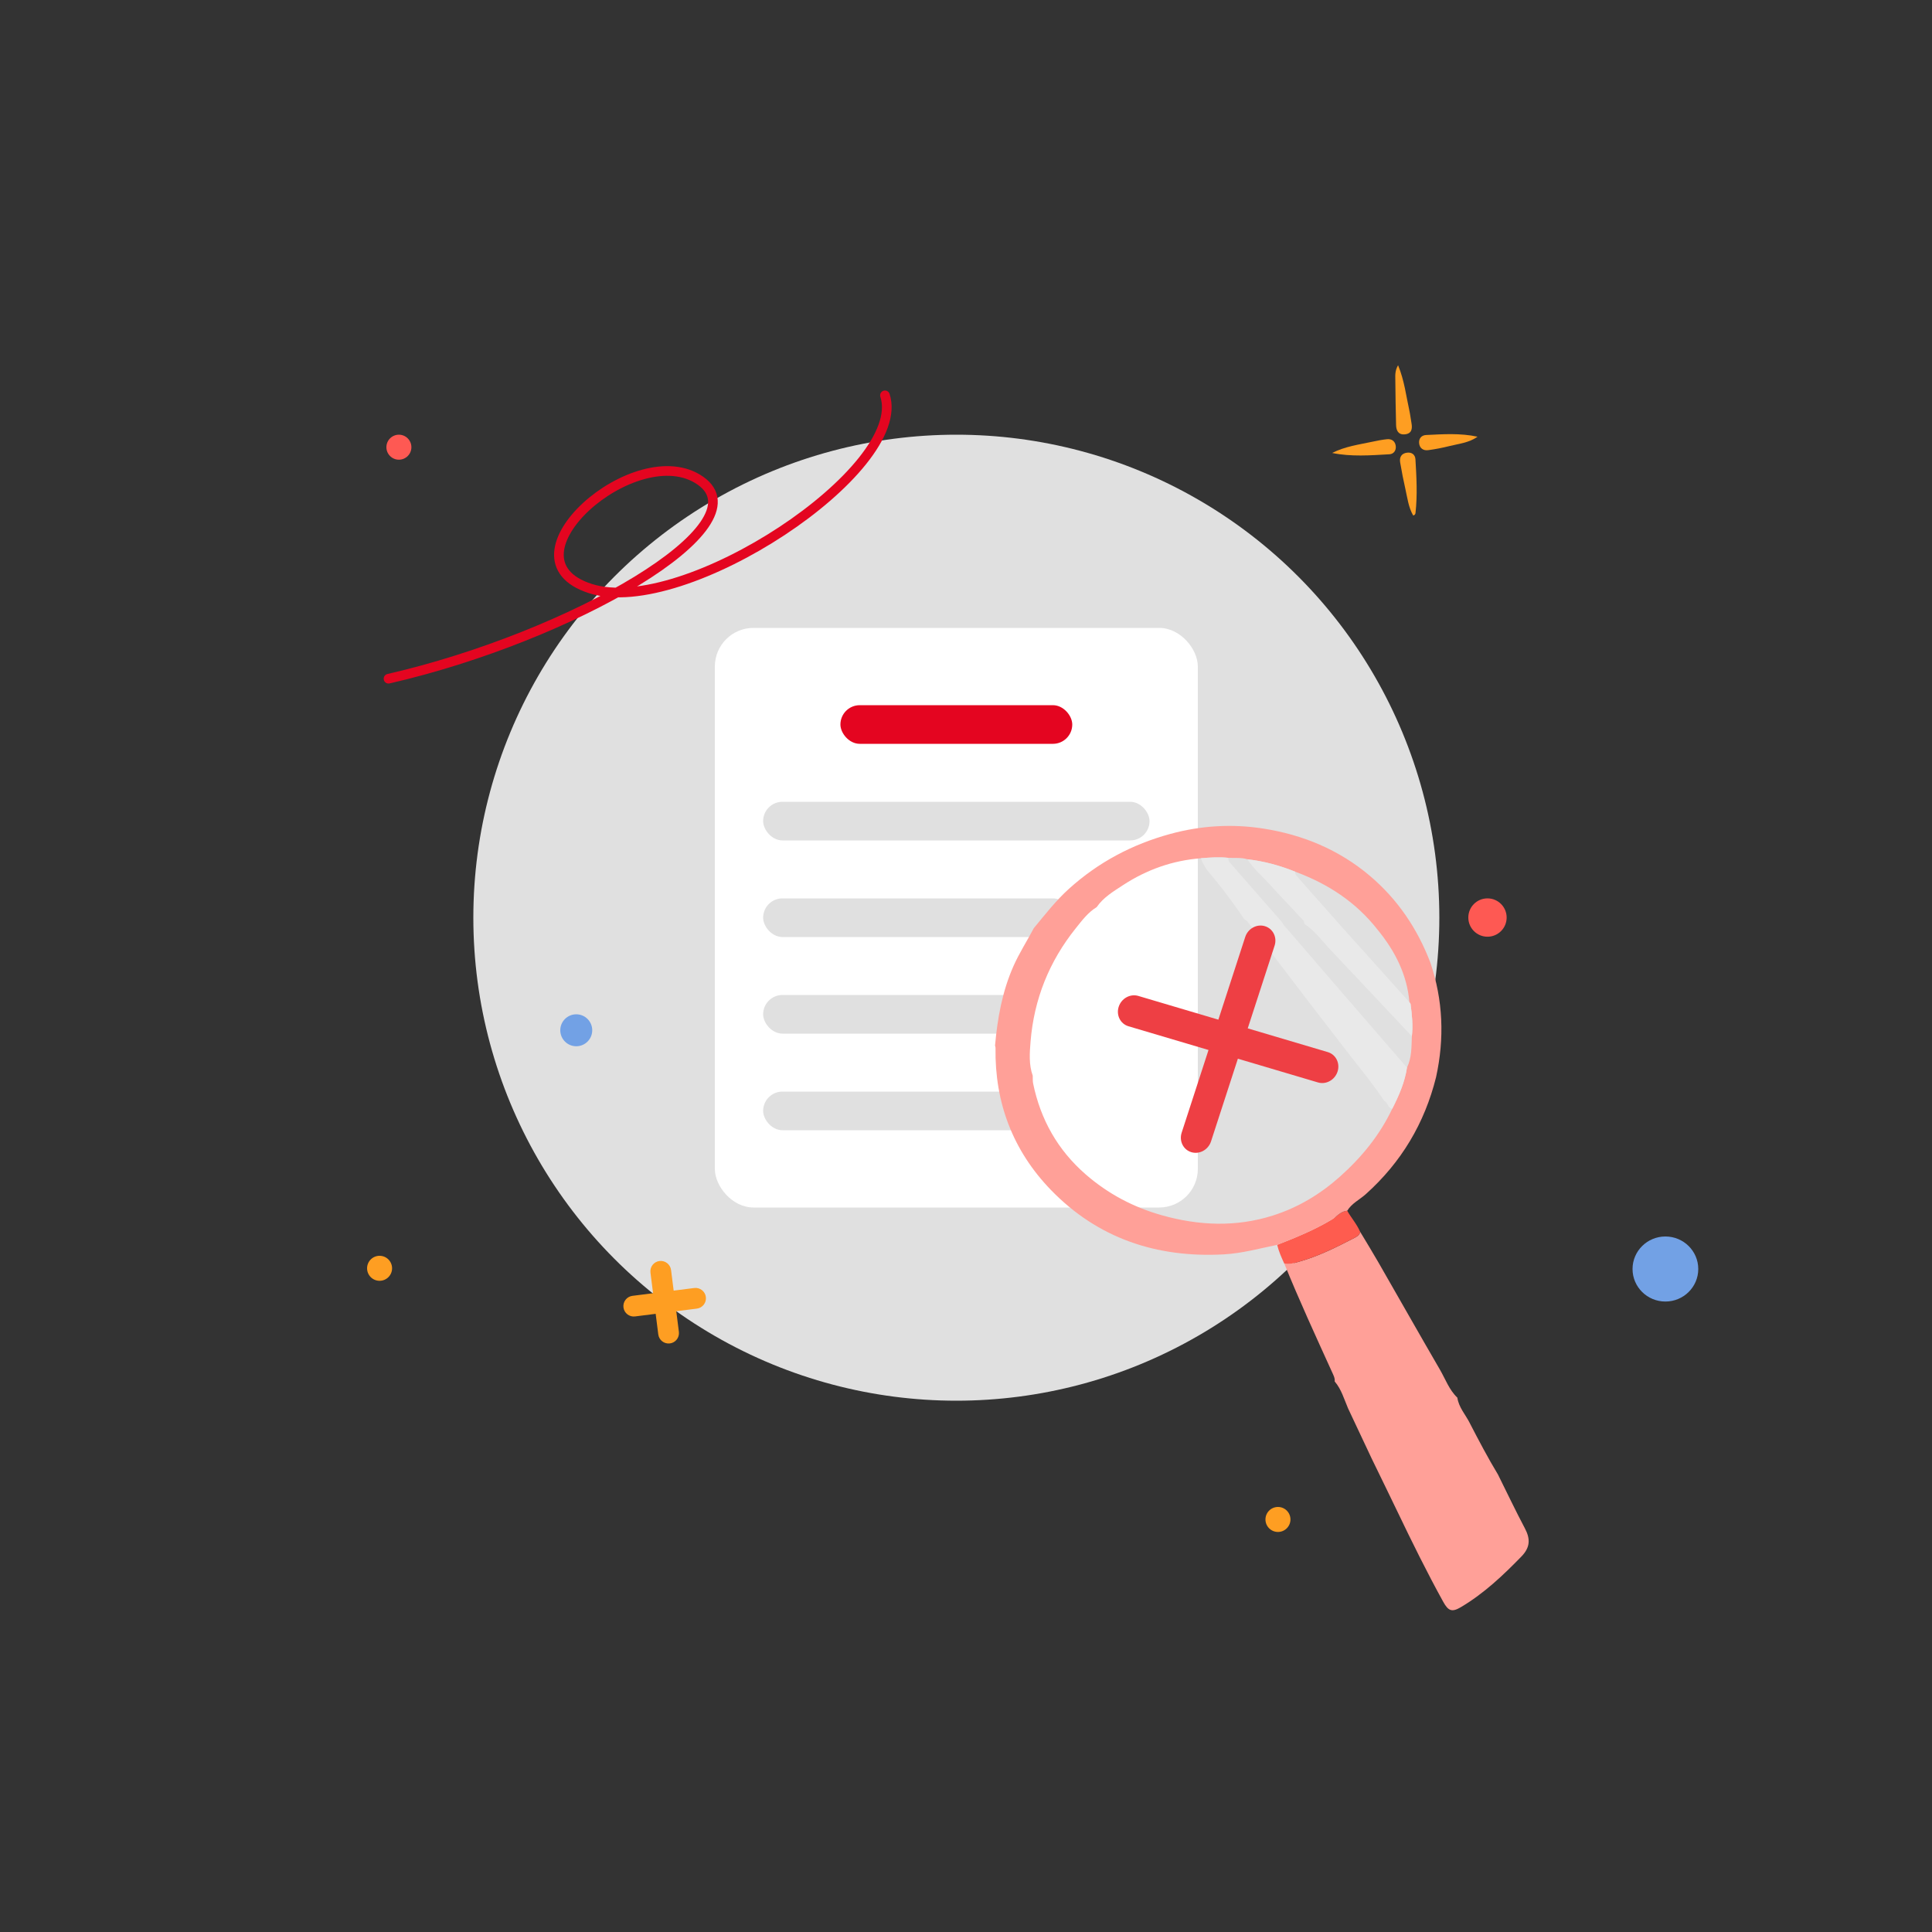 <svg width="320" height="320" viewBox="0 0 320 320" fill="none" xmlns="http://www.w3.org/2000/svg">
<rect x="0" y="0" width="320" height="320" fill="#333333" stroke="none"/>
<circle cx="158.4" cy="152" r="80" fill="#E0E0E0"/>
<rect x="118.4" y="104" width="80" height="96" rx="6.4" fill="white"/>
<rect x="139.2" y="116.801" width="38.4" height="6.4" rx="3.2" fill="#E40520"/>
<rect x="126.4" y="132.801" width="64" height="6.4" rx="3.2" fill="#E0E0E0"/>
<rect x="126.4" y="148.801" width="51.2" height="6.4" rx="3.2" fill="#E0E0E0"/>
<rect x="126.4" y="164.801" width="44.8" height="6.4" rx="3.2" fill="#E0E0E0"/>
<rect x="126.4" y="180.801" width="44.8" height="6.4" rx="3.2" fill="#E0E0E0"/>
<path d="M243.46 235.746C244.944 238.612 246.442 241.472 248.115 244.235C249.592 247.205 251.012 250.204 252.565 253.132C253.498 254.894 253.464 256.297 251.99 257.811C248.935 260.952 245.772 263.938 241.984 266.185C240.502 267.065 239.895 266.853 239.046 265.315C236.344 260.421 233.875 255.41 231.458 250.369C230.061 247.458 228.639 244.559 227.228 241.654C225.912 238.857 224.595 236.063 223.279 233.266C222.625 231.74 222.18 230.109 221.066 228.811C221.13 228.26 220.873 227.801 220.657 227.322C217.938 221.334 215.18 215.36 212.708 209.262C213.549 209.46 214.34 209.206 215.136 208.986C218.375 208.081 221.357 206.573 224.328 205.042C224.752 204.824 225.166 204.563 225.299 204.044C226.303 205.724 227.332 207.389 228.306 209.088C231.713 215.015 235.076 220.968 238.51 226.878C239.419 228.442 240.024 230.205 241.381 231.493C241.62 233.134 242.759 234.332 243.463 235.743L243.46 235.746Z" fill="#FFA098"/>
<path d="M212.704 209.266C212.248 208.267 211.799 207.264 211.541 206.19C214.641 204.975 217.718 203.719 220.587 201.996C221.423 201.493 222.06 200.615 223.142 200.539C223.819 201.733 224.753 202.771 225.292 204.047C225.16 204.563 224.742 204.827 224.322 205.045C221.351 206.573 218.369 208.084 215.13 208.989C214.336 209.212 213.545 209.466 212.701 209.265L212.704 209.266Z" fill="#FE5C4F"/>
<path d="M223.145 200.538C222.064 200.611 221.429 201.492 220.59 201.994C217.718 203.717 214.644 204.976 211.544 206.189C208.6 206.782 205.704 207.603 202.674 207.765C191.577 208.361 181.838 205.117 174.065 197.094C167.787 190.613 164.749 182.654 164.89 173.563C164.892 173.435 164.838 173.307 164.81 173.18C165.214 168.655 165.999 164.226 167.854 160.034C168.823 157.843 170.121 155.84 171.232 153.731C173.096 151.483 174.88 149.172 177.065 147.201C181.929 142.812 187.538 139.843 193.839 138.124C198.922 136.738 204.097 136.428 209.263 137.24C215.788 138.264 221.758 140.729 226.867 145.043C231.479 148.938 234.738 153.774 236.896 159.386C239.03 165.637 239.267 171.984 237.857 178.416C235.952 186.061 232.098 192.517 226.22 197.788C225.199 198.706 223.886 199.309 223.145 200.538ZM233.431 165.983L233.442 165.999C233.052 161.398 231.046 157.504 228.175 153.993C224.596 149.409 219.928 146.371 214.521 144.381C211.975 143.355 209.348 142.641 206.617 142.326C205.577 142.006 204.506 142.131 203.446 142.085C201.935 141.932 200.425 142.019 198.919 142.154C194.228 142.514 189.924 144.043 186.008 146.606C184.425 147.642 182.756 148.627 181.644 150.249C180.197 151.129 179.206 152.472 178.176 153.756C173.776 159.242 171.264 165.507 170.694 172.512C170.541 174.391 170.393 176.321 171.054 178.17C171.073 178.604 171.034 179.048 171.121 179.469C172.35 185.438 175.202 190.487 179.806 194.5C183.514 197.731 187.748 199.973 192.499 201.302C198.616 203.014 204.721 203.262 210.814 201.334C214.99 200.013 218.68 197.796 221.953 194.873C225.543 191.667 228.532 188.007 230.604 183.636C231.702 181.471 232.674 179.262 233.039 176.834C233.836 175.186 233.782 173.405 233.847 171.642C234.057 169.839 233.869 168.05 233.629 166.265C233.561 166.172 233.497 166.076 233.429 165.983L233.431 165.983Z" fill="#FFA098"/>
<path d="M230.604 183.636C229.819 183.567 229.917 182.584 229.285 182.361C227.031 178.97 224.377 175.883 221.924 172.639C220.315 170.511 218.659 168.422 217.038 166.303C213.638 161.853 210.249 157.398 206.858 152.945C206.645 152.664 206.439 152.381 206.093 152.248C204.65 150.099 203.114 148.015 201.492 145.997C200.524 144.792 199.387 143.695 198.919 142.154C200.426 142.018 201.935 141.931 203.446 142.084C203.405 142.413 203.537 142.682 203.747 142.92C206.633 146.217 209.517 149.514 212.404 152.809C212.463 152.925 212.5 153.059 212.581 153.154C215.858 156.958 219.135 160.759 222.418 164.559C225.957 168.655 229.499 172.743 233.041 176.837C232.676 179.265 231.704 181.474 230.606 183.639L230.604 183.636Z" fill="#E9E9E9"/>
<path d="M233.629 166.264C233.869 168.049 234.055 169.838 233.847 171.642C229.341 166.849 224.852 162.039 220.32 157.272C218.948 155.829 217.793 154.157 216.076 153.058C216.015 152.857 216.011 152.601 215.882 152.46C214.061 150.493 212.193 148.569 210.397 146.58C209.125 145.171 207.643 143.95 206.62 142.323C209.351 142.636 211.978 143.352 214.524 144.378C214.504 144.652 214.582 144.88 214.772 145.094C217.371 148.021 219.964 150.954 222.56 153.886C226.188 157.924 229.816 161.963 233.445 165.998C233.445 165.998 233.434 165.983 233.433 165.986C233.501 166.079 233.566 166.175 233.633 166.268L233.629 166.264Z" fill="#E9E9E9"/>
<path fill-rule="evenodd" clip-rule="evenodd" d="M211.112 156.634C211.563 155.247 210.839 153.799 209.496 153.401C208.153 153.003 206.699 153.805 206.249 155.192L201.8 168.888L188.541 164.957C187.198 164.559 185.744 165.361 185.293 166.748C184.843 168.136 185.566 169.583 186.909 169.981L200.169 173.912L195.72 187.608C195.27 188.996 195.993 190.443 197.336 190.841C198.679 191.24 200.133 190.438 200.584 189.05L205.032 175.354L218.292 179.285C219.635 179.683 221.089 178.881 221.539 177.494C221.99 176.107 221.266 174.659 219.923 174.261L206.664 170.33L211.112 156.634Z" fill="#EE3F44"/>
<circle cx="246.374" cy="151.974" r="3.175" fill="#FE5953"/>
<circle cx="211.67" cy="251.67" r="2.07" fill="#FE9E22"/>
<path d="M231.564 60.489C232.625 63.077 232.892 65.563 233.43 67.981C233.583 68.669 233.655 69.375 233.783 70.069C233.96 71.021 233.83 71.838 232.672 71.942C231.625 72.038 231.258 71.321 231.236 70.415C231.176 67.92 231.127 65.423 231.11 62.929C231.104 62.199 231.021 61.439 231.566 60.488L231.564 60.489Z" fill="#FE9E22"/>
<path d="M234.072 85.384C233.289 84.042 233.117 82.502 232.781 81.019C232.446 79.554 232.163 78.074 231.91 76.594C231.763 75.731 232.123 75.088 233.061 74.977C233.843 74.885 234.394 75.304 234.441 76.073C234.619 79.026 234.782 81.985 234.454 84.942C234.432 85.133 234.367 85.309 234.07 85.388L234.072 85.384Z" fill="#FE9F24"/>
<path d="M220.649 75.025C222.78 73.937 225.087 73.64 227.345 73.155C228.135 72.985 228.932 72.829 229.732 72.746C230.497 72.668 231.051 73.053 231.172 73.808C231.292 74.563 230.874 75.2 230.127 75.242C226.973 75.421 223.808 75.671 220.649 75.025Z" fill="#FE9E22"/>
<path d="M244.722 72.331C243.311 73.349 241.637 73.49 240.054 73.887C238.901 74.177 237.727 74.403 236.551 74.561C235.734 74.671 235.131 74.231 235.049 73.406C234.975 72.649 235.433 72.09 236.2 72.052C239.034 71.914 241.875 71.716 244.722 72.331Z" fill="#FE9E22"/>
<path d="M107.736 210.786L108.168 214.199L104.755 214.631C103.813 214.75 103.145 215.611 103.265 216.553C103.384 217.495 104.245 218.162 105.187 218.043L108.6 217.611L109.032 221.023C109.152 221.965 110.013 222.632 110.954 222.513C111.896 222.394 112.563 221.533 112.444 220.591L112.012 217.179L115.424 216.747C116.366 216.627 117.033 215.766 116.914 214.824C116.794 213.883 115.933 213.215 114.992 213.334L111.58 213.766L111.148 210.354C111.028 209.412 110.167 208.745 109.226 208.864C108.284 208.983 107.617 209.845 107.736 210.786Z" fill="#FE9E22"/>
<path d="M64.352 112.416C94.576 105.481 126.576 87.081 116.032 79.633C105.488 72.184 82.225 92.477 97.776 97.481C113.328 102.486 150.623 77.732 146.576 65.481" stroke="#E40520" stroke-width="1.6" stroke-linecap="round"/>
<ellipse cx="275.843" cy="210.188" rx="5.443" ry="5.387" fill="#72A1E5"/>
<circle cx="66.07" cy="74.07" r="2.07" fill="#FE5953"/>
<circle cx="62.87" cy="210.07" r="2.07" fill="#FE9E22"/>
<circle cx="95.446" cy="170.646" r="2.646" fill="#72A1E5"/>
</svg>
